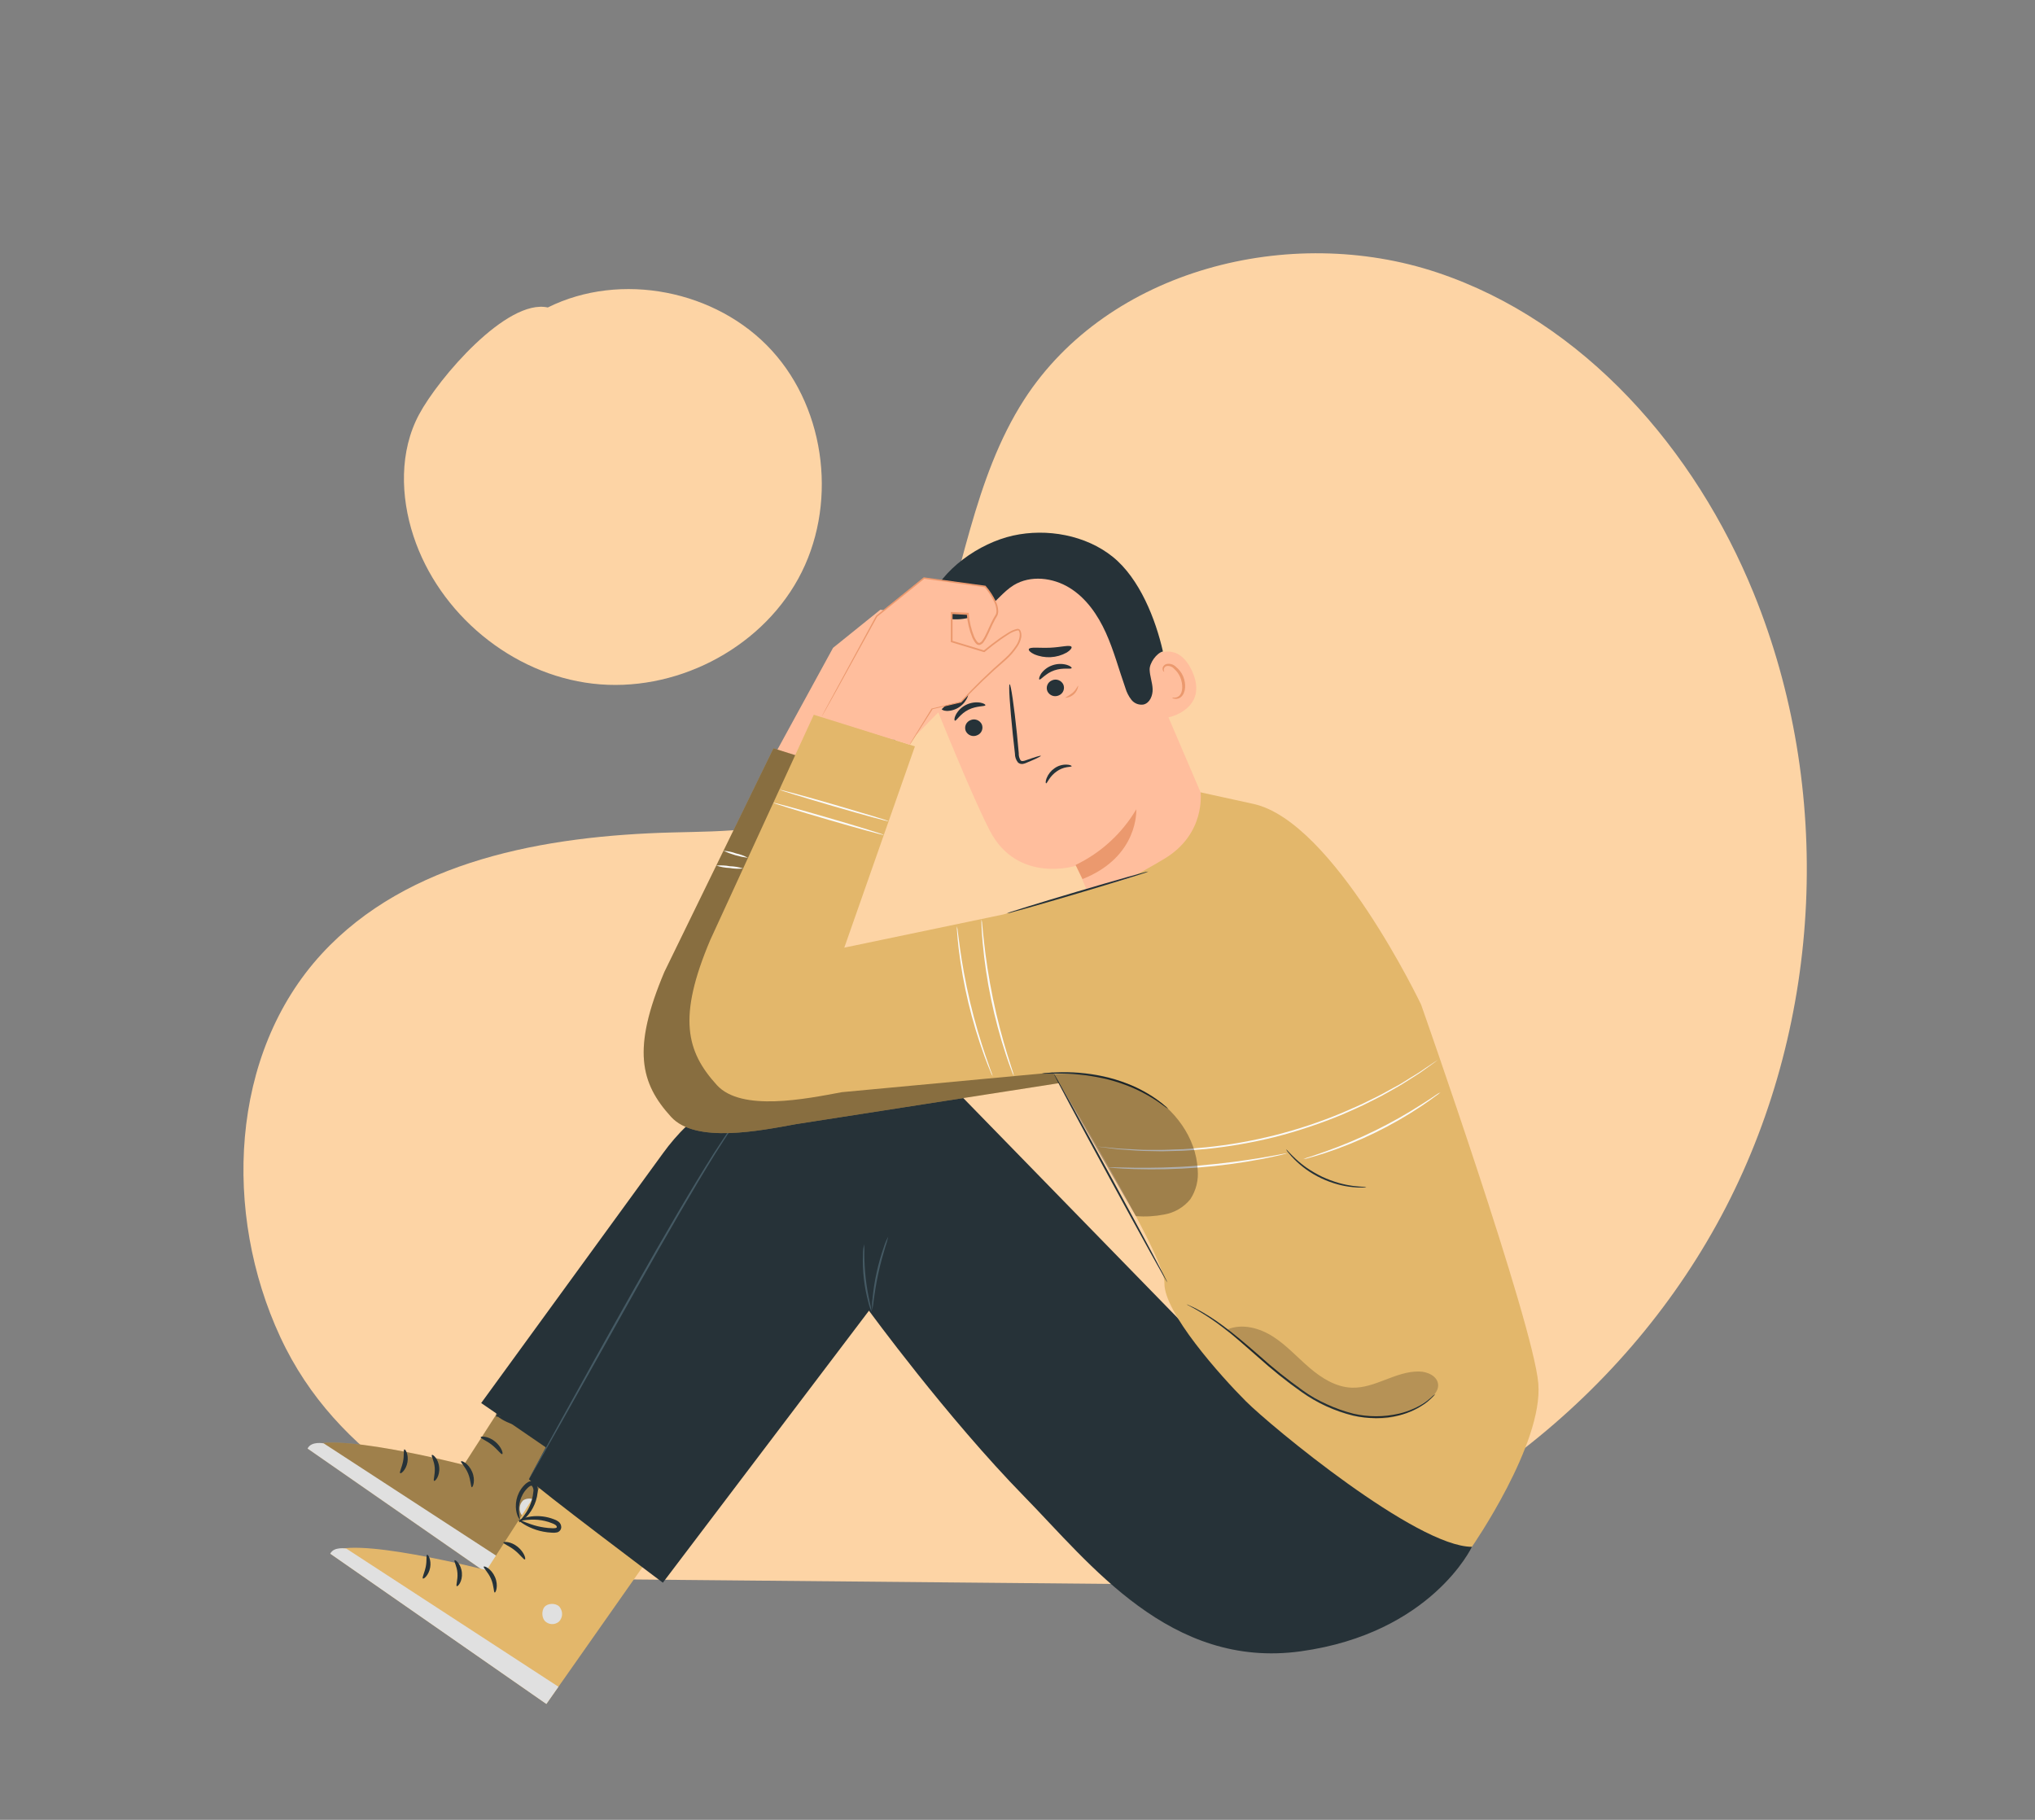 <svg width="492" height="440" viewBox="0 0 492 440" fill="none" xmlns="http://www.w3.org/2000/svg">
<rect x="0" y="0" width="492" height="440" fill="#808080" stroke="none"/>
<path d="M423.993 143.44C409.869 108.724 382.993 77.739 347.433 65.877C311.872 54.014 267.96 65.12 247.623 96.606C235.303 115.755 232.663 139.374 225.06 160.846C220.237 174.548 212.617 188.25 199.813 195.114C188.593 201.124 175.234 200.948 162.509 201.274C131.78 202.083 98.56 208.014 77.757 230.648C55.493 254.883 53.9 293.366 67.742 323.224C81.585 353.082 109.56 365.754 138.353 381.753L300.071 383.258C349.8 371.58 393.8 337.295 417.261 291.896C440.721 246.497 443.247 190.784 423.993 143.44Z" fill="#FDD4A5"/>
<path d="M186.604 84.753C173.298 70.162 150.084 65.56 132.44 74.342C122.549 72.16 106.093 91.309 101.323 100.197C96.553 109.085 96.809 120.041 99.968 129.624C106.128 148.377 123.666 162.994 143.281 165.29C162.897 167.587 183.48 157.221 192.993 139.92C202.505 122.619 199.918 99.334 186.604 84.753Z" fill="#FDD4A5"/>
<path d="M129.888 326.612L112.138 354.191C112.138 354.191 78.144 345.417 74.36 350.24L126.605 386.575L156.015 344.731L129.888 326.612Z" fill="#E3B76B"/>
<path opacity="0.3" d="M129.888 326.612L112.138 354.191C112.138 354.191 78.144 345.417 74.36 350.24L126.605 386.575L156.015 344.731L129.888 326.612Z" fill="black"/>
<path d="M129.87 363.167C130.257 363.673 130.448 364.302 130.407 364.938C130.367 365.573 130.098 366.173 129.65 366.626C129.162 367.038 128.536 367.248 127.898 367.214C127.26 367.179 126.659 366.903 126.218 366.441C125.8 365.906 125.594 365.236 125.639 364.559C125.685 363.882 125.979 363.245 126.465 362.771C127.503 362.023 129.439 362.226 129.985 363.361" fill="#E0E0E0"/>
<path d="M126.614 386.531L129.536 382.369L78.267 348.982C78.267 348.982 75.24 348.374 74.36 350.24L126.614 386.531Z" fill="#E0E0E0"/>
<path d="M111.478 353.337C111.311 353.601 112.499 354.605 113.186 356.294C113.872 357.984 113.793 359.524 114.066 359.585C114.338 359.647 115.016 357.913 114.154 355.872C113.291 353.83 111.584 353.065 111.478 353.337Z" fill="#263238"/>
<path d="M104.421 351.789C104.192 352 104.993 353.206 105.107 354.886C105.222 356.567 104.685 357.878 104.94 358.046C105.195 358.213 106.374 356.884 106.19 354.79C106.005 352.695 104.597 351.551 104.421 351.789Z" fill="#263238"/>
<path d="M96.747 356.189C96.941 356.4 98.181 355.379 98.507 353.549C98.833 351.718 98.014 350.31 97.759 350.451C97.504 350.592 97.759 351.842 97.442 353.364C97.126 354.886 96.51 355.986 96.747 356.189Z" fill="#263238"/>
<path d="M116.222 347.503C116.16 347.811 117.577 348.269 118.95 349.369C120.322 350.469 121.132 351.709 121.422 351.577C121.713 351.445 121.255 349.817 119.662 348.515C118.07 347.213 116.23 347.213 116.222 347.503Z" fill="#263238"/>
<path d="M119.9 342.003C119.829 342.109 120.727 342.962 122.54 343.807C123.599 344.295 124.713 344.652 125.857 344.872C126.537 345.001 127.225 345.084 127.917 345.118C128.323 345.158 128.732 345.134 129.131 345.048C129.425 344.984 129.689 344.823 129.882 344.592C130.075 344.361 130.185 344.073 130.196 343.772C130.187 343.507 130.118 343.247 129.995 343.013C129.871 342.778 129.696 342.574 129.483 342.417C129.155 342.181 128.793 341.997 128.409 341.871C127.756 341.62 127.082 341.429 126.394 341.299C125.234 341.077 124.045 341.044 122.874 341.202C120.885 341.484 119.812 342.144 119.865 342.258C119.917 342.373 121.061 342.029 122.945 341.959C124.036 341.929 125.126 342.033 126.192 342.267C126.813 342.415 127.422 342.609 128.013 342.848C128.665 343.094 129.14 343.411 129.113 343.728C129.113 343.851 129.113 343.895 128.849 343.974C128.56 344.034 128.264 344.052 127.969 344.027C127.322 344.002 126.675 343.943 126.033 343.851C124.942 343.692 123.87 343.427 122.83 343.059C121 342.478 119.997 341.862 119.9 342.003Z" fill="#263238"/>
<path d="M119.979 342.602C120.041 342.698 121.185 342.135 122.425 340.551C123.147 339.615 123.7 338.561 124.062 337.436C124.277 336.769 124.425 336.082 124.502 335.386C124.601 334.942 124.585 334.481 124.454 334.047C124.323 333.612 124.082 333.218 123.754 332.904C123.515 332.751 123.237 332.67 122.953 332.67C122.67 332.67 122.392 332.751 122.153 332.904C121.804 333.113 121.487 333.371 121.211 333.67C120.717 334.191 120.304 334.785 119.988 335.43C119.446 336.522 119.183 337.731 119.222 338.95C119.301 341.009 120.155 342.056 120.243 341.986C120.331 341.915 119.865 340.806 119.988 338.958C120.059 337.898 120.359 336.865 120.868 335.931C121.161 335.372 121.531 334.856 121.968 334.4C122.443 333.898 122.962 333.599 123.129 333.793C123.288 334.004 123.398 334.247 123.453 334.506C123.508 334.764 123.505 335.031 123.446 335.289C123.388 335.922 123.276 336.549 123.112 337.163C122.815 338.205 122.374 339.201 121.801 340.12C120.806 341.695 119.865 342.461 119.979 342.602Z" fill="#263238"/>
<path d="M135.37 352.07L117.629 379.65C117.629 379.65 83.626 370.85 79.851 375.654L132.097 411.99L161.48 370.146L135.37 352.07Z" fill="#E3B76B"/>
<path d="M135.353 388.625C135.74 389.13 135.932 389.759 135.894 390.394C135.855 391.03 135.588 391.63 135.141 392.084C134.654 392.5 134.024 392.714 133.384 392.679C132.744 392.645 132.141 392.365 131.701 391.899C130.873 390.931 130.917 388.977 131.956 388.238C132.994 387.499 134.921 387.684 135.476 388.819" fill="#E0E0E0"/>
<path d="M132.097 411.99L135.018 407.827L83.758 374.44C83.758 374.44 80.731 373.833 79.851 375.654L132.097 411.99Z" fill="#E0E0E0"/>
<path d="M116.961 378.796C116.793 379.06 117.99 380.063 118.721 381.753C119.451 383.442 119.328 384.982 119.601 385.044C119.873 385.105 120.551 383.372 119.689 381.339C118.826 379.306 117.075 378.523 116.961 378.796Z" fill="#263238"/>
<path d="M109.903 377.256C109.674 377.458 110.484 378.664 110.598 380.345C110.712 382.025 110.167 383.337 110.431 383.504C110.695 383.671 111.856 382.342 111.672 380.257C111.487 378.171 110.079 377.009 109.903 377.256Z" fill="#263238"/>
<path d="M102.238 381.647C102.432 381.867 103.673 380.838 103.998 379.007C104.324 377.177 103.506 375.769 103.25 375.91C102.995 376.05 103.25 377.309 102.934 378.822C102.617 380.336 102.001 381.445 102.238 381.647Z" fill="#263238"/>
<path d="M121.704 372.961C121.651 373.269 123.068 373.727 124.441 374.827C125.814 375.927 126.623 377.168 126.905 377.045C127.186 376.921 126.746 375.285 125.145 373.982C123.543 372.68 121.722 372.671 121.704 372.961Z" fill="#263238"/>
<path d="M125.4 367.462C125.321 367.567 126.218 368.421 128.04 369.265C129.1 369.758 130.217 370.116 131.366 370.33C132.043 370.46 132.728 370.542 133.417 370.577C133.825 370.619 134.238 370.599 134.64 370.515C134.933 370.451 135.196 370.29 135.387 370.059C135.579 369.828 135.687 369.539 135.696 369.239C135.694 368.971 135.629 368.708 135.505 368.471C135.381 368.233 135.202 368.029 134.983 367.875C134.656 367.638 134.294 367.454 133.909 367.33C132.152 366.649 130.252 366.419 128.383 366.661C126.394 366.942 125.312 367.602 125.365 367.717C125.417 367.831 126.57 367.488 128.445 367.426C129.536 367.387 130.627 367.491 131.692 367.734C132.318 367.874 132.93 368.068 133.522 368.315C134.173 368.553 134.649 368.878 134.613 369.195C134.613 369.327 134.613 369.362 134.358 369.45C134.068 369.502 133.772 369.517 133.478 369.494C132.833 369.478 132.189 369.419 131.551 369.318C130.461 369.16 129.388 368.898 128.348 368.535C126.517 367.937 125.479 367.321 125.4 367.462Z" fill="#263238"/>
<path d="M125.47 368.06C125.532 368.157 126.676 367.594 127.917 366.01C128.631 365.069 129.185 364.016 129.554 362.894C129.766 362.227 129.91 361.54 129.985 360.844C130.084 360.401 130.067 359.94 129.936 359.505C129.805 359.07 129.564 358.677 129.237 358.362C128.998 358.21 128.72 358.128 128.436 358.128C128.152 358.128 127.874 358.21 127.635 358.362C127.288 358.574 126.974 358.835 126.702 359.137C126.204 359.657 125.789 360.251 125.47 360.897C124.936 361.976 124.676 363.17 124.714 364.373C124.793 366.441 125.646 367.479 125.726 367.409C125.805 367.338 125.356 366.23 125.479 364.39C125.549 363.327 125.85 362.291 126.359 361.354C126.653 360.812 127.024 360.314 127.459 359.876C127.926 359.374 128.445 359.075 128.612 359.278C128.77 359.487 128.881 359.729 128.938 359.986C128.994 360.242 128.994 360.508 128.938 360.765C128.876 361.398 128.762 362.025 128.594 362.639C128.306 363.684 127.864 364.681 127.283 365.596C126.28 367.154 125.4 367.919 125.47 368.06Z" fill="#263238"/>
<path d="M127.881 357.658C127.881 357.658 143.158 328.988 141.081 331.848C135.441 339.636 168.59 292.397 183.629 268.206C186.019 264.363 189.248 261.11 193.073 258.692C196.898 256.273 201.221 254.752 205.717 254.241C210.264 253.725 214.868 254.257 219.178 255.796C223.487 257.335 227.386 259.84 230.577 263.12L316.096 350.856L355.863 374C355.863 374 346.077 394.873 314.503 399.256C282.929 403.638 263.551 378.092 247.623 361.821C228.87 342.654 210.091 316.897 210.091 316.897L160.257 382.668C160.257 382.668 129.474 359.533 127.881 357.658Z" fill="#263238"/>
<path d="M189.2 259.441C177.545 262.242 167.282 269.13 160.274 278.854L116.336 339.231L137.518 353.76L189.2 259.441Z" fill="#263238"/>
<path d="M181.861 266.288C181.861 266.288 181.861 266.376 181.702 266.517L181.183 267.124L180.303 268.118C179.969 268.505 179.634 268.998 179.229 269.535C177.584 271.665 175.472 274.929 172.893 278.986C167.816 287.144 161.163 298.628 153.973 311.405L135.59 344.159C133.232 348.321 131.322 351.701 129.976 354.068L128.427 356.708C128.251 356.989 128.119 357.218 128.013 357.394C127.908 357.57 127.864 357.632 127.855 357.623C127.846 357.614 127.855 357.535 127.969 357.377L128.348 356.664L129.817 353.945L135.309 343.965C139.955 335.553 146.361 323.928 153.569 311.15C160.776 298.373 167.473 286.897 172.621 278.775C175.261 274.745 177.399 271.497 179.08 269.394C179.502 268.866 179.845 268.382 180.197 267.995L181.077 267.027L181.632 266.446L181.861 266.288Z" fill="#455A64"/>
<path d="M208.912 300.863C208.989 301.667 209.006 302.476 208.965 303.283C208.965 304.779 209.053 306.803 209.308 309.1C209.529 311.031 209.852 312.949 210.276 314.846C210.488 315.627 210.65 316.421 210.76 317.222C210.405 316.49 210.136 315.719 209.959 314.925C208.924 311.135 208.478 307.209 208.639 303.283C208.628 302.468 208.719 301.655 208.912 300.863Z" fill="#455A64"/>
<path d="M214.746 299.015C214.553 299.886 214.306 300.744 214.007 301.585C213.523 303.16 212.907 305.351 212.37 307.806C211.833 310.262 211.49 312.506 211.261 314.142C211.183 315.03 211.05 315.911 210.865 316.782C210.794 315.887 210.82 314.987 210.944 314.098C211.339 309.794 212.264 305.556 213.699 301.479C213.959 300.623 214.31 299.797 214.746 299.015Z" fill="#455A64"/>
<path d="M272.483 150.031L295.363 203.491C296.285 205.647 296.76 207.967 296.759 210.312C296.758 212.656 296.28 214.976 295.355 217.13C294.43 219.285 293.077 221.229 291.378 222.844C289.679 224.46 287.67 225.714 285.472 226.53C281.305 228.065 276.708 227.941 272.63 226.184C268.552 224.427 265.305 221.17 263.56 217.087C261.844 213.066 260.401 209.713 260.198 209.308C260.198 209.308 246.039 213.858 239.289 200.807C236.025 194.498 230.366 180.963 225.385 168.652C222.808 162.277 222.726 155.164 225.156 148.731C227.586 142.298 232.349 137.016 238.497 133.936L239.765 133.302C253.827 127.248 266.825 135.81 272.483 150.031Z" fill="#FFBE9D"/>
<path d="M260.04 209.132C266.16 206.203 271.269 201.519 274.718 195.677C274.718 195.677 275.413 207.117 261.721 212.546L260.04 209.132Z" fill="#EB996E"/>
<path d="M233.481 176.73C233.595 176.984 233.758 177.212 233.961 177.401C234.164 177.591 234.403 177.738 234.664 177.834C234.925 177.93 235.202 177.973 235.479 177.96C235.757 177.947 236.029 177.879 236.28 177.76C236.526 177.66 236.75 177.512 236.938 177.324C237.126 177.136 237.275 176.913 237.376 176.667C237.476 176.421 237.527 176.158 237.525 175.892C237.522 175.627 237.467 175.364 237.362 175.12C237.122 174.629 236.7 174.251 236.186 174.067C235.671 173.882 235.105 173.907 234.608 174.134C234.363 174.23 234.14 174.374 233.951 174.557C233.762 174.739 233.61 174.957 233.506 175.198C233.401 175.44 233.345 175.699 233.341 175.962C233.337 176.225 233.384 176.486 233.481 176.73Z" fill="#263238"/>
<path d="M230.868 174.24C231.22 174.363 232.118 172.603 234.142 171.6C236.166 170.597 238.146 170.861 238.234 170.509C238.286 170.342 237.829 170.025 236.949 169.875C235.773 169.708 234.575 169.908 233.517 170.447C232.468 170.974 231.612 171.818 231.07 172.858C230.683 173.624 230.701 174.17 230.868 174.24Z" fill="#263238"/>
<path d="M253.237 167.147C253.475 167.64 253.898 168.019 254.413 168.204C254.928 168.388 255.495 168.363 255.992 168.133C256.238 168.033 256.462 167.884 256.65 167.697C256.838 167.509 256.987 167.286 257.088 167.04C257.188 166.794 257.239 166.531 257.237 166.265C257.234 165.999 257.179 165.737 257.074 165.493C256.836 165 256.414 164.62 255.899 164.436C255.383 164.252 254.816 164.277 254.32 164.507C254.074 164.607 253.85 164.755 253.662 164.943C253.474 165.131 253.325 165.354 253.224 165.6C253.123 165.845 253.072 166.109 253.075 166.375C253.077 166.64 253.132 166.903 253.237 167.147Z" fill="#263238"/>
<path d="M251.293 164.287C251.627 164.454 252.745 162.826 254.883 162.087C257.021 161.348 258.949 161.876 259.089 161.533C259.16 161.383 258.755 160.996 257.893 160.741C256.749 160.421 255.534 160.464 254.417 160.864C253.306 161.246 252.344 161.97 251.671 162.932C251.24 163.68 251.134 164.208 251.293 164.287Z" fill="#263238"/>
<path d="M251.645 182.749C251.601 182.626 250.237 183.04 248.072 183.805C247.526 184.008 246.989 184.149 246.725 183.805C246.416 183.295 246.269 182.703 246.303 182.107C246.162 180.62 246.013 179.053 245.863 177.417C245.177 170.773 244.402 165.405 244.103 165.44C243.804 165.475 244.173 170.878 244.86 177.531C245.036 179.159 245.212 180.717 245.379 182.204C245.366 182.991 245.631 183.758 246.127 184.369C246.293 184.512 246.489 184.615 246.701 184.672C246.913 184.728 247.135 184.736 247.35 184.694C247.673 184.628 247.986 184.521 248.283 184.377C250.421 183.497 251.697 182.864 251.645 182.749Z" fill="#263238"/>
<path d="M259.054 156.402C258.737 155.83 256.564 156.49 253.897 156.605C251.231 156.719 248.996 156.35 248.741 156.948C248.626 157.238 249.093 157.749 250.043 158.189C251.298 158.724 252.658 158.965 254.02 158.893C255.382 158.821 256.71 158.439 257.901 157.775C258.799 157.23 259.204 156.64 259.054 156.402Z" fill="#263238"/>
<path d="M233.851 166.866C233.244 166.654 232.241 167.957 230.692 169.013C229.143 170.069 227.621 170.632 227.612 171.283C227.612 171.591 228.113 171.882 228.958 171.899C230.052 171.877 231.114 171.531 232.01 170.904C232.906 170.278 233.596 169.399 233.992 168.379C234.247 167.534 234.141 166.98 233.851 166.866Z" fill="#263238"/>
<path d="M276.293 160.292C276.469 160.081 283.976 153.094 288.191 162.219C292.406 171.345 282.383 173.659 282.251 173.439C282.119 173.219 276.293 160.292 276.293 160.292Z" fill="#FFBE9D"/>
<path d="M283.439 168.696C283.439 168.643 283.65 168.696 283.976 168.696C284.428 168.68 284.856 168.491 285.173 168.168C285.973 167.367 286.053 165.466 285.357 163.768C285.021 162.975 284.509 162.268 283.861 161.7C283.646 161.452 283.372 161.262 283.065 161.145C282.758 161.029 282.427 160.989 282.101 161.031C281.895 161.067 281.708 161.175 281.574 161.336C281.44 161.498 281.368 161.701 281.371 161.911C281.371 162.219 281.503 162.378 281.468 162.413C281.433 162.448 281.195 162.351 281.098 161.938C281.043 161.687 281.078 161.426 281.195 161.198C281.359 160.896 281.633 160.669 281.961 160.565C282.369 160.465 282.796 160.471 283.202 160.584C283.607 160.696 283.977 160.911 284.275 161.207C285.04 161.814 285.644 162.6 286.035 163.495C286.827 165.361 286.686 167.517 285.542 168.511C285.331 168.696 285.08 168.832 284.808 168.906C284.537 168.981 284.253 168.993 283.976 168.942C283.553 168.907 283.413 168.722 283.439 168.696Z" fill="#EB996E"/>
<path d="M281.16 157.52C279.629 157.872 277.895 160.327 277.948 161.92C278.001 163.513 278.608 165.009 278.669 166.584C278.731 168.159 278.001 169.981 276.469 170.341C275.931 170.429 275.378 170.372 274.868 170.178C274.358 169.983 273.909 169.657 273.565 169.233C272.892 168.378 272.39 167.401 272.087 166.355C270.512 161.893 269.306 157.291 267.361 152.988C265.417 148.685 262.609 144.593 258.561 142.111C254.513 139.629 249.137 139.022 245.097 141.477C242.457 143.097 240.592 145.833 238.013 147.637C236.472 148.683 234.713 149.363 232.87 149.627C231.026 149.891 229.147 149.731 227.374 149.16C227.251 149.16 227.04 149.081 226.776 149.037C226.192 148.944 225.654 148.662 225.246 148.235C224.837 147.807 224.58 147.257 224.514 146.669C224.459 146.292 224.492 145.906 224.611 145.543C227.559 137.702 236.755 131.305 244.93 129.492C253.105 127.679 262.53 129.386 269.033 134.631C275.537 139.876 279.4 149.732 281.16 157.52Z" fill="#263238"/>
<path d="M259.09 185.249C259.09 185.381 258.597 185.381 257.91 185.495C257.035 185.646 256.205 185.992 255.482 186.507C254.747 187.023 254.117 187.674 253.625 188.426C253.229 189.006 253.044 189.429 252.912 189.394C252.78 189.358 252.762 188.874 253.044 188.135C253.432 187.169 254.096 186.34 254.954 185.75C255.805 185.146 256.831 184.837 257.875 184.87C258.676 184.897 259.107 185.134 259.09 185.249Z" fill="#263238"/>
<path d="M260.691 165.792C260.602 166.587 260.227 167.322 259.636 167.861C259.045 168.4 258.279 168.706 257.479 168.722C258.122 168.364 258.74 167.961 259.327 167.517C260.225 166.716 260.559 165.748 260.691 165.792Z" fill="#EB996E"/>
<path d="M187.519 182.045L201.405 156.64L212.845 147.417L227.612 149.45C227.612 149.45 231.853 154.281 230.252 156.675C228.65 159.069 227.137 165.079 225.473 162.888C223.81 160.697 223.467 156.068 223.467 156.068L219.569 155.857V162.738L227.418 165.123C227.418 165.123 235.18 158.664 235.963 160.081C236.746 161.497 236.06 164.12 231.616 167.877C227.172 171.635 221.804 177.434 221.804 177.434L214.817 179.089L208.542 189.103L187.519 182.045Z" fill="#FFBE9D"/>
<path d="M265.971 214.72L193.054 236.887L210.126 188.214L187 180.928L160.644 234.96C152.724 253.66 154.854 261.923 162.246 270.037C168.186 276.558 183.788 273.372 192.456 271.797L256.247 261.853L265.971 214.72Z" fill="#E3B76B"/>
<path opacity="0.4" d="M265.971 214.72L193.054 236.887L210.126 188.214L187 180.928L160.644 234.96C152.724 253.66 154.854 261.923 162.246 270.037C168.186 276.558 183.788 273.372 192.456 271.797L256.027 261.888L265.971 214.72Z" fill="black"/>
<path d="M179.678 209.986C178.586 210.094 177.485 210.053 176.404 209.862C175.303 209.818 174.214 209.622 173.166 209.282C174.259 209.185 175.361 209.238 176.44 209.44C177.54 209.466 178.63 209.65 179.678 209.986Z" fill="#FAFAFA"/>
<path d="M180.84 207.416C178.789 207.143 176.791 206.567 174.909 205.709C175.944 205.767 176.964 205.981 177.936 206.342C178.953 206.551 179.932 206.913 180.84 207.416Z" fill="#FAFAFA"/>
<path d="M252.305 255.684C252.305 255.684 281.714 303.116 281.521 310.191C281.327 317.266 295.117 332.702 301.206 338.791C307.296 344.881 342.47 373.991 355.863 373.991C355.863 373.991 373.138 349.105 371.914 334.497C370.691 319.889 343.57 242.88 343.57 242.88C343.57 242.88 322.511 198.704 303.09 194.383C298.162 193.292 290.277 191.576 290.277 191.576C290.277 191.963 291.412 201.599 281.635 207.557C267.934 215.899 251.645 221.945 251.645 221.945L252.305 255.684Z" fill="#E3B76B"/>
<path d="M286.502 208.419L242.502 221.117L204.125 229.125L221.197 180.453L196.75 172.814L171.714 227.277C163.794 245.977 165.924 254.241 173.316 262.354C179.256 268.875 194.85 265.689 203.526 264.07L278.45 257.074L286.502 208.419Z" fill="#E3B76B"/>
<path d="M198.633 173.21L211.921 148.922L223.361 139.7L238.128 141.733C238.128 141.733 242.369 146.564 240.768 148.958C239.166 151.351 237.652 157.362 235.989 155.17C234.326 152.979 233.983 148.35 233.983 148.35L230.085 148.139V155.021L237.934 157.406C237.934 157.406 245.696 150.946 246.479 152.363C247.262 153.78 246.576 156.402 242.141 160.16C237.705 163.918 232.32 169.717 232.32 169.717L225.332 171.371L219.903 180.048L198.633 173.21Z" fill="#FFBE9D"/>
<path d="M219.903 180.048C219.903 180.048 219.903 179.995 219.982 179.898L220.237 179.458L221.267 177.76L225.236 171.309H225.28L232.258 169.629L232.188 169.673C235.559 165.999 239.138 162.52 242.906 159.253C243.974 158.307 244.91 157.221 245.687 156.024C246.084 155.417 246.359 154.739 246.496 154.026C246.566 153.681 246.566 153.325 246.496 152.979C246.457 152.816 246.395 152.658 246.312 152.513C246.312 152.442 246.153 152.398 245.986 152.425C245.258 152.601 244.565 152.898 243.936 153.305C243.276 153.709 242.616 154.185 241.964 154.616C240.662 155.54 239.368 156.543 238.092 157.599L238.004 157.669H237.89L230.04 155.293L229.882 155.241V155.082C229.882 152.9 229.882 150.568 229.882 148.209V147.963H230.128L234.027 148.165H234.22V148.368C234.361 150.278 234.801 152.155 235.523 153.929C235.677 154.279 235.866 154.612 236.086 154.924C236.288 155.241 236.552 155.487 236.799 155.443C237.111 155.323 237.372 155.099 237.538 154.809C237.758 154.502 237.955 154.178 238.128 153.841C238.84 152.469 239.386 151.017 240.125 149.644C240.213 149.477 240.31 149.301 240.416 149.133C240.522 148.983 240.616 148.824 240.697 148.658C240.697 148.579 240.776 148.509 240.812 148.429L240.864 148.183C240.909 148.014 240.926 147.839 240.917 147.664C240.885 146.94 240.705 146.23 240.389 145.578C239.767 144.254 238.965 143.022 238.004 141.917L238.145 141.988L223.335 139.92H223.493L212.053 149.116L212.097 149.063L202.329 166.769L199.628 171.6L198.915 172.858C198.837 173.001 198.752 173.139 198.66 173.272C198.66 173.272 198.721 173.122 198.871 172.832C199.02 172.541 199.258 172.101 199.54 171.547L202.18 166.672C204.476 162.439 207.776 156.358 211.816 148.896L223.256 139.656L223.326 139.594H223.414L238.18 141.609H238.26L238.312 141.671C239.302 142.811 240.132 144.081 240.776 145.446C241.116 146.157 241.308 146.929 241.34 147.717C241.35 147.921 241.329 148.126 241.278 148.324L241.208 148.632C241.169 148.728 241.125 148.822 241.076 148.913C240.99 149.091 240.89 149.262 240.776 149.424C240.68 149.582 240.583 149.749 240.495 149.917C239.782 151.245 239.236 152.697 238.506 154.105C238.325 154.464 238.116 154.808 237.881 155.135C237.651 155.531 237.275 155.821 236.834 155.945C236.706 155.961 236.575 155.951 236.451 155.914C236.327 155.878 236.212 155.816 236.112 155.733C235.945 155.591 235.8 155.425 235.681 155.241C235.448 154.906 235.248 154.549 235.083 154.176C234.338 152.351 233.884 150.421 233.736 148.456L233.956 148.667L230.058 148.456L230.296 148.227C230.296 150.594 230.296 152.926 230.296 155.1L230.137 154.889L237.978 157.282L237.784 157.326C239.069 156.27 240.372 155.267 241.683 154.334C242.343 153.868 243.012 153.454 243.689 153.014C244.366 152.566 245.117 152.241 245.907 152.055C246.039 152.029 246.176 152.041 246.302 152.089C246.428 152.138 246.538 152.22 246.62 152.328C246.728 152.511 246.808 152.71 246.857 152.917C246.951 153.313 246.966 153.722 246.901 154.123C246.75 154.886 246.451 155.613 246.021 156.261C245.223 157.487 244.261 158.597 243.161 159.561C239.397 162.789 235.813 166.22 232.425 169.84L225.429 171.468L225.508 171.415L221.434 177.804C220.976 178.525 220.616 179.08 220.36 179.467L220.079 179.889L219.903 180.048Z" fill="#EB996E"/>
<path d="M282.462 268.127C282.09 267.914 281.734 267.672 281.398 267.405C281.072 267.15 280.667 266.86 280.174 266.525C279.682 266.191 279.154 265.813 278.511 265.443C277.046 264.549 275.523 263.752 273.953 263.058C272.021 262.228 270.03 261.546 267.995 261.017C264.28 260.101 260.47 259.623 256.643 259.591C255.174 259.591 254.003 259.591 253.123 259.591C252.696 259.623 252.266 259.623 251.838 259.591C252.256 259.488 252.684 259.429 253.114 259.415C253.933 259.327 255.13 259.265 256.634 259.239C260.489 259.175 264.335 259.616 268.074 260.55C270.134 261.083 272.147 261.784 274.094 262.645C275.672 263.366 277.195 264.202 278.652 265.144C279.286 265.531 279.814 265.945 280.289 266.288C280.702 266.577 281.098 266.888 281.477 267.221C281.836 267.488 282.166 267.791 282.462 268.127Z" fill="#263238"/>
<path d="M277.64 210.716C277.214 210.914 276.773 211.076 276.32 211.2L272.677 212.353C269.588 213.312 265.32 214.605 260.594 216.005C255.869 217.404 251.583 218.645 248.477 219.525L244.781 220.537C244.335 220.687 243.875 220.794 243.408 220.853C243.831 220.656 244.269 220.494 244.719 220.369L248.371 219.217C251.451 218.257 255.728 216.964 260.454 215.565C265.179 214.165 269.474 212.925 272.58 212.045L276.276 211.024C276.72 210.878 277.177 210.775 277.64 210.716Z" fill="#263238"/>
<path d="M347.019 337.04C346.883 337.235 346.727 337.415 346.553 337.577C346.385 337.744 346.192 337.964 345.937 338.193L345.057 338.967C343.047 340.51 340.735 341.613 338.272 342.205C334.616 343.081 330.807 343.105 327.14 342.276C322.683 341.171 318.472 339.243 314.723 336.591C310.986 333.958 307.418 331.092 304.04 328.011C300.889 325.23 298.038 322.731 295.513 320.848C293.526 319.325 291.442 317.935 289.273 316.685C288.508 316.254 287.901 315.929 287.513 315.717C287.296 315.618 287.087 315.5 286.889 315.365C287.117 315.434 287.338 315.525 287.549 315.638C287.98 315.814 288.596 316.122 289.388 316.518C291.602 317.708 293.723 319.064 295.733 320.575C298.293 322.458 301.18 324.913 304.348 327.668C307.709 330.712 311.253 333.548 314.961 336.16C318.664 338.776 322.816 340.691 327.21 341.809C330.822 342.634 334.572 342.634 338.184 341.809C340.614 341.252 342.906 340.211 344.925 338.747L345.849 338.017C346.113 337.797 346.306 337.585 346.482 337.436C346.654 337.294 346.833 337.162 347.019 337.04Z" fill="#263238"/>
<path d="M330.343 287.038C330.056 287.11 329.759 287.14 329.463 287.126C328.667 287.148 327.87 287.115 327.078 287.03C325.889 286.915 324.712 286.703 323.558 286.396C320.743 285.654 318.088 284.401 315.726 282.7C314.768 282.004 313.865 281.236 313.025 280.403C312.459 279.851 311.93 279.263 311.441 278.643C311.244 278.425 311.081 278.179 310.957 277.913C311.018 277.86 311.793 278.837 313.253 280.192C314.108 280.984 315.017 281.716 315.973 282.383C317.152 283.184 318.387 283.899 319.669 284.521C320.961 285.12 322.296 285.621 323.664 286.017C324.787 286.333 325.931 286.572 327.087 286.73C329.102 286.977 330.343 286.959 330.343 287.038Z" fill="#263238"/>
<g opacity="0.2">
<path d="M296.789 321.411C300.361 319.942 304.541 321.086 307.789 323.171C311.036 325.257 313.649 328.178 316.589 330.695C319.528 333.212 323.004 335.403 326.867 335.518C332.446 335.694 337.427 331.531 343.041 331.602C345.118 331.602 347.582 332.737 347.697 334.814C347.785 336.415 346.421 337.691 345.057 338.58C338.993 342.575 334.937 345.25 321.693 340.164C312.547 335.12 304.163 328.807 296.789 321.411Z" fill="black"/>
</g>
<path d="M282.251 310.094C282.137 310.156 275.871 298.848 268.259 284.856C260.647 270.864 254.549 259.45 254.663 259.389C254.777 259.327 261.043 270.626 268.655 284.636C276.267 298.645 282.365 310.033 282.251 310.094Z" fill="#263238"/>
<path d="M240.02 260.269C239.777 259.841 239.571 259.394 239.404 258.931C239.025 258.051 238.524 256.775 237.943 255.182C234.916 246.856 232.849 238.211 231.783 229.416C231.589 227.726 231.457 226.362 231.405 225.412C231.346 224.924 231.328 224.433 231.352 223.942C231.467 224.419 231.544 224.905 231.581 225.394C231.695 226.336 231.871 227.7 232.109 229.372C232.575 232.725 233.367 237.345 234.555 242.37C235.743 247.394 237.133 251.865 238.216 255.077C238.761 256.678 239.219 257.972 239.536 258.861C239.734 259.317 239.896 259.787 240.02 260.269Z" fill="#FAFAFA"/>
<path d="M245.142 260.198C244.908 259.744 244.708 259.274 244.543 258.79C244.191 257.91 243.707 256.529 243.153 254.857C240.287 246.131 238.418 237.11 237.582 227.964C237.424 226.204 237.336 224.787 237.301 223.801C237.257 223.292 237.257 222.78 237.301 222.27C237.406 222.772 237.471 223.281 237.494 223.793C237.582 224.769 237.723 226.186 237.926 227.929C238.313 231.449 238.99 236.227 240.073 241.481C241.155 246.734 242.458 251.407 243.478 254.76C243.998 256.441 244.429 257.796 244.737 258.729C244.906 259.208 245.041 259.699 245.142 260.198Z" fill="#FAFAFA"/>
<path d="M311.124 278.863C310.988 278.923 310.847 278.967 310.701 278.995L309.469 279.303C308.396 279.558 306.829 279.893 304.902 280.262C294.811 282.17 284.543 282.976 274.278 282.665C272.307 282.594 270.714 282.515 269.614 282.418L268.356 282.313C268.207 282.302 268.06 282.279 267.916 282.242C268.065 282.22 268.216 282.22 268.365 282.242H269.632C270.723 282.242 272.316 282.313 274.278 282.339C278.212 282.383 283.641 282.339 289.625 281.837C295.609 281.336 300.977 280.605 304.849 279.945C306.785 279.62 308.369 279.338 309.434 279.127L310.684 278.907C310.827 278.871 310.976 278.856 311.124 278.863Z" fill="#FAFAFA"/>
<path d="M348.269 264.088C347.921 264.415 347.544 264.71 347.142 264.968C346.394 265.54 345.286 266.332 343.895 267.273C336.608 272.17 328.685 276.046 320.346 278.793C318.745 279.312 317.442 279.673 316.527 279.937C316.062 280.086 315.585 280.198 315.102 280.271C315.543 280.063 316.003 279.895 316.474 279.769C317.354 279.479 318.657 279.048 320.241 278.485C328.485 275.579 336.364 271.726 343.719 267.001C345.127 266.121 346.262 265.355 347.037 264.827C347.427 264.548 347.839 264.3 348.269 264.088Z" fill="#FAFAFA"/>
<path d="M347.538 256.326L347.362 256.467L346.834 256.863L344.775 258.35L343.27 259.415C342.716 259.793 342.091 260.172 341.431 260.594C340.102 261.421 338.624 262.425 336.881 263.366L334.18 264.88C333.238 265.399 332.217 265.874 331.188 266.402C329.129 267.485 326.841 268.453 324.456 269.509C319.217 271.668 313.837 273.464 308.352 274.885C302.853 276.246 297.266 277.222 291.632 277.807C288.992 278.018 286.554 278.256 284.231 278.273C283.069 278.273 281.952 278.37 280.878 278.361L277.772 278.3C275.801 278.3 274.023 278.124 272.492 278.027C271.709 277.974 270.978 277.93 270.309 277.869L268.488 277.64L265.971 277.314L265.311 277.217H265.091H265.32L265.98 277.27L268.505 277.508L270.327 277.693C270.996 277.745 271.726 277.772 272.509 277.816C274.067 277.886 275.845 278.045 277.789 278.027H280.878C281.952 278.027 283.069 277.948 284.231 277.913C286.545 277.913 289.009 277.622 291.597 277.402C302.848 276.257 313.871 273.47 324.315 269.13C326.7 268.092 328.988 267.141 331.047 266.077C332.077 265.557 333.097 265.1 334.039 264.581L336.749 263.093C338.509 262.213 339.979 261.193 341.325 260.383C341.985 259.978 342.619 259.609 343.182 259.239L344.696 258.209L346.808 256.801L347.362 256.441C347.459 256.353 347.529 256.317 347.538 256.326Z" fill="#FAFAFA"/>
<path d="M214.834 198.563C214.834 198.686 208.885 197.076 201.634 194.964C194.383 192.852 188.496 191.048 188.531 190.96C188.566 190.872 194.48 192.447 201.731 194.559C208.982 196.671 214.869 198.44 214.834 198.563Z" fill="#FAFAFA"/>
<path d="M213.673 201.872C213.673 201.995 207.627 200.349 200.253 198.202C192.878 196.055 186.921 194.207 186.956 194.093C186.991 193.978 193.001 195.615 200.385 197.762C207.768 199.909 213.708 201.757 213.673 201.872Z" fill="#FAFAFA"/>
<g opacity="0.3">
<path d="M289.564 282.779C289.185 275.018 283.932 268.03 277.182 264.185C270.433 260.339 262.539 259.292 254.777 259.723L274.621 294.043C276.899 294.223 279.19 294.093 281.433 293.656C283.93 293.234 286.189 291.917 287.786 289.951C289.178 287.833 289.805 285.302 289.564 282.779Z" fill="black"/>
</g>
</svg>
